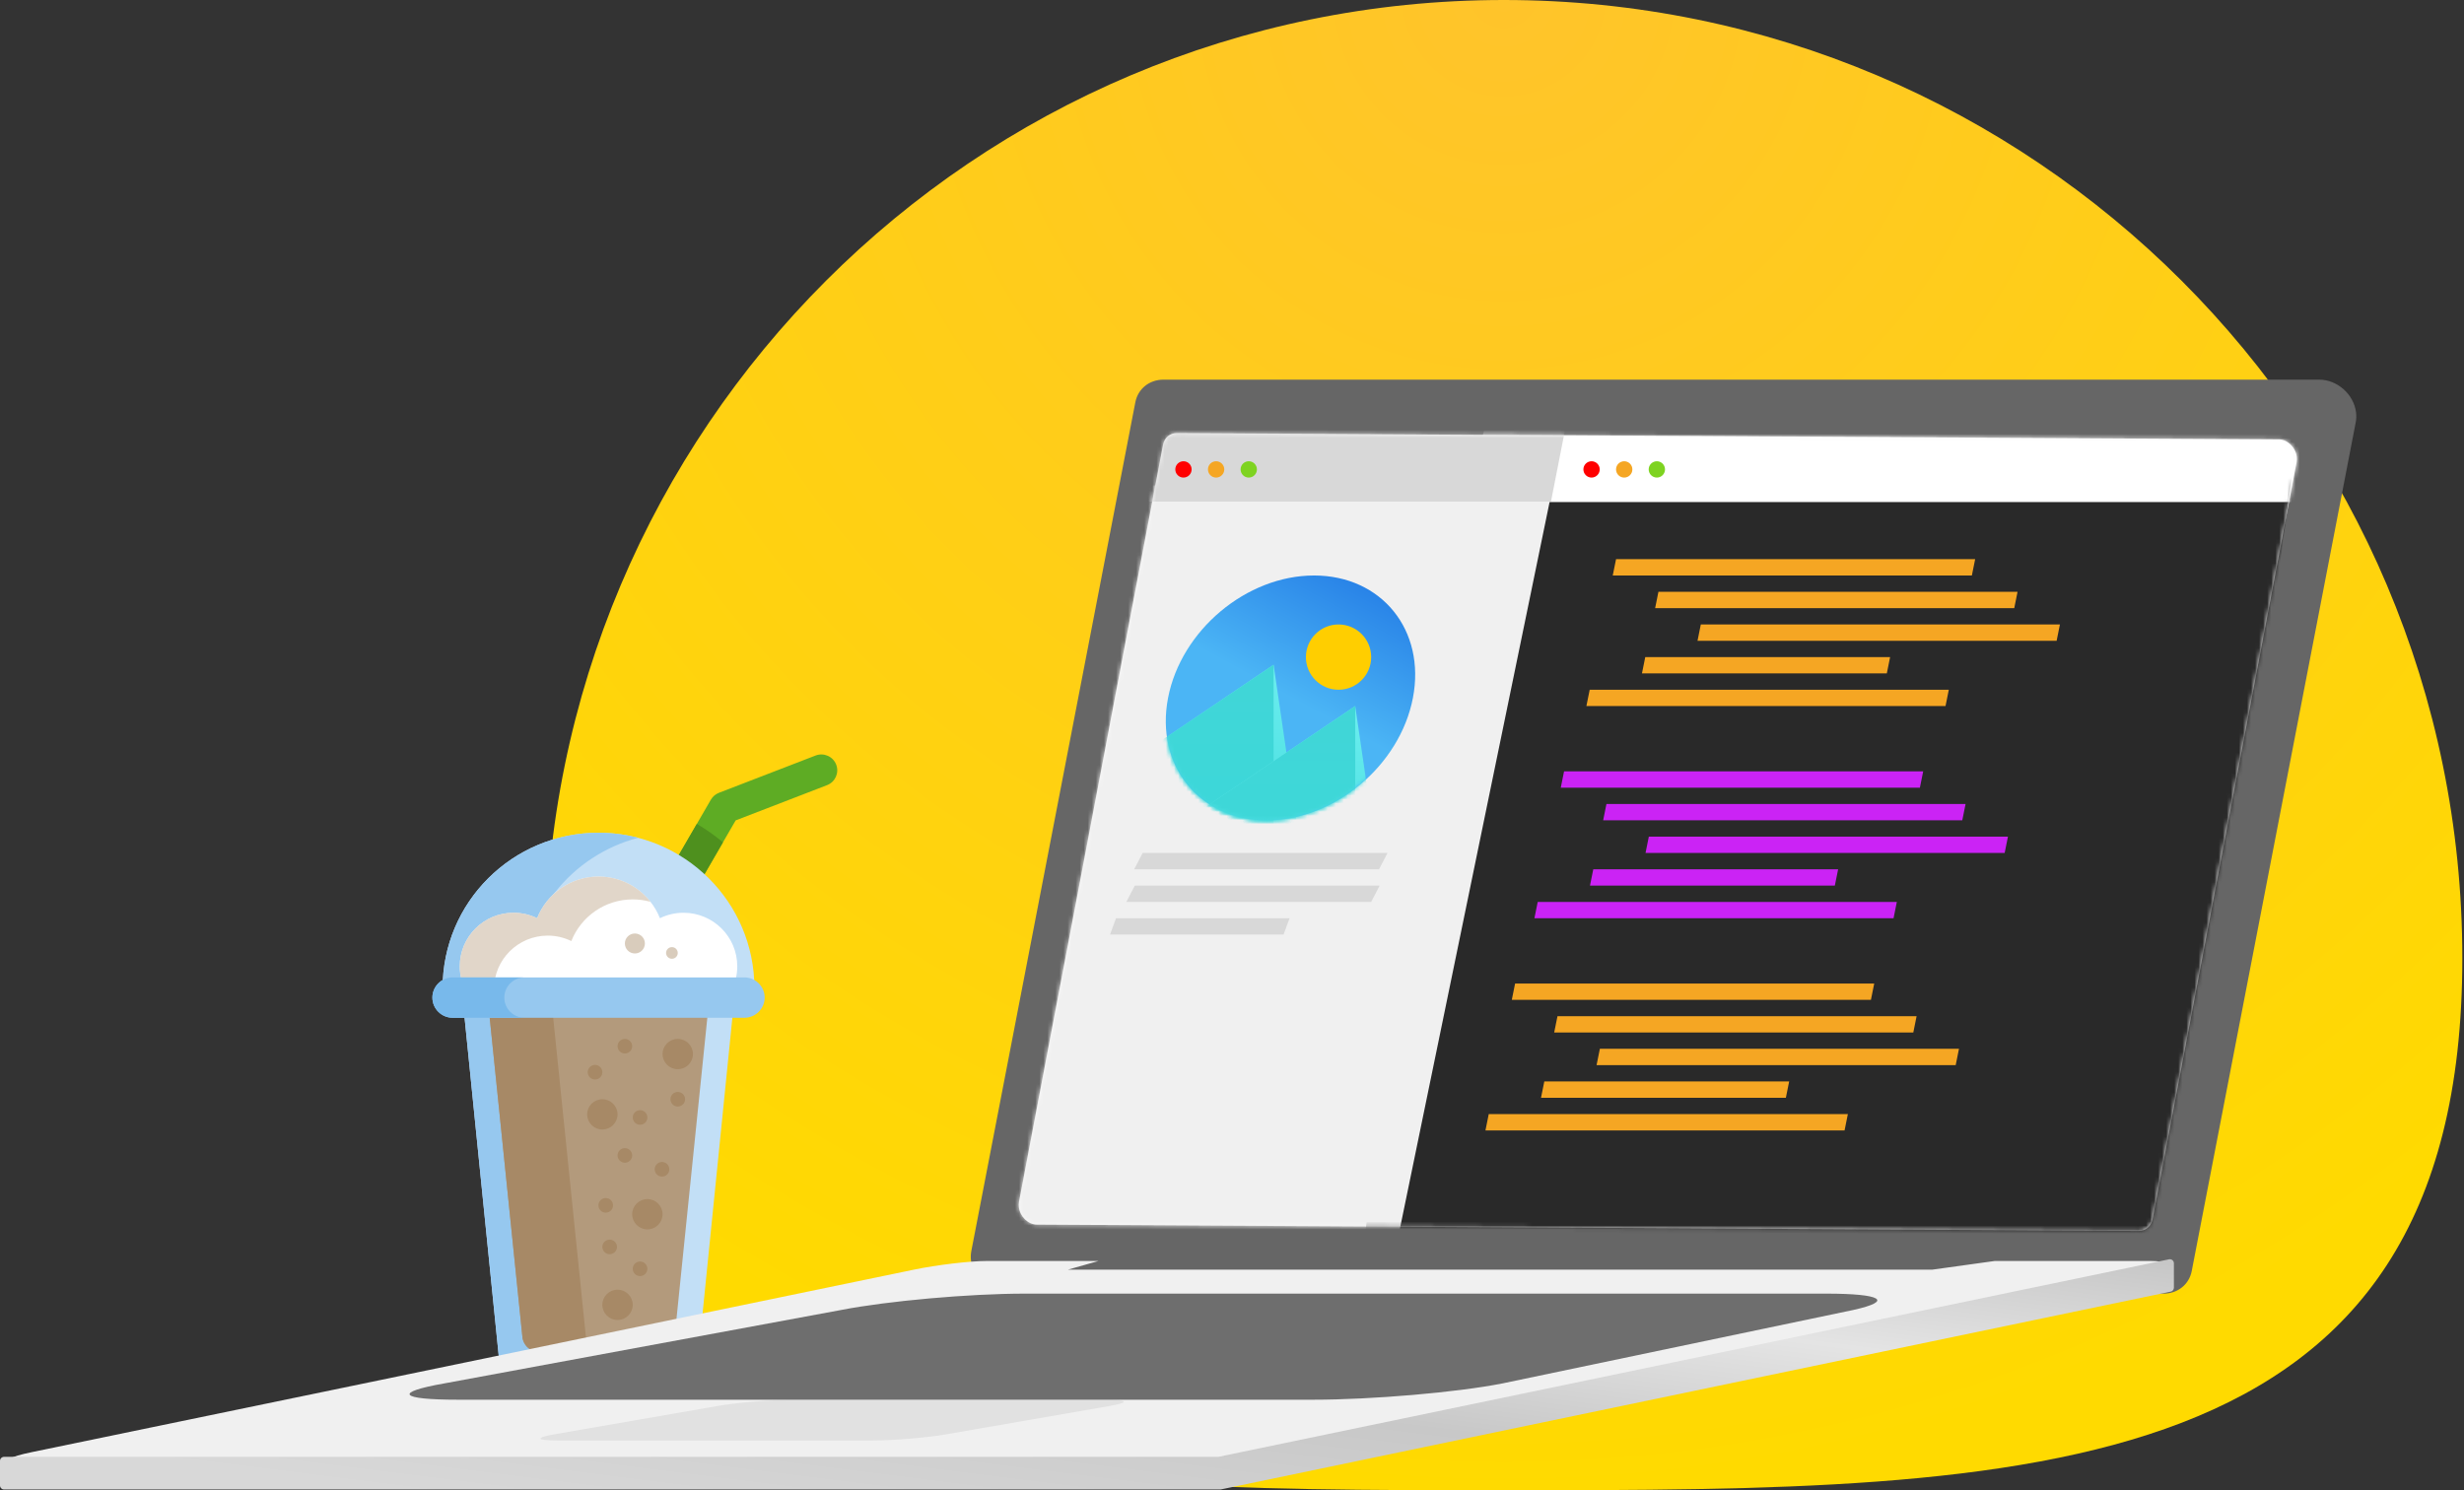 <?xml version="1.0" encoding="UTF-8"?>
<svg width="610px" height="369px" viewBox="0 0 610 369" version="1.1" xmlns="http://www.w3.org/2000/svg" xmlns:xlink="http://www.w3.org/1999/xlink">
    <rect x="0" y="0" width="610" height="369" fill="#333333" stroke="none"/>
    <!-- Generator: Sketch 45.1 (43504) - http://www.bohemiancoding.com/sketch -->
    <title>Group 6</title>
    <desc>Created with Sketch.</desc>
    <defs>
        <radialGradient cx="50%" cy="0%" fx="50%" fy="0%" r="100%" gradientTransform="translate(0.5,0),scale(0.777,1),rotate(90),translate(-0.5,-0)" id="radialGradient-1">
            <stop stop-color="#FFC42B" offset="0%"></stop>
            <stop stop-color="#FFDA00" offset="100%"></stop>
        </radialGradient>
        <path d="M39.562,0.284 L312.313,1.853 C314.51,1.865 316.522,3.798 316.806,6.17 C316.861,6.633 316.847,7.093 316.764,7.531 L281.112,194.925 C280.78,196.674 279.401,197.847 277.69,197.837 L4.939,196.268 C2.742,196.255 0.731,194.322 0.447,191.95 C0.391,191.487 0.405,191.028 0.489,190.589 L36.14,3.195 C36.473,1.446 37.851,0.274 39.562,0.284 Z" id="path-2"></path>
        <linearGradient x1="100%" y1="0%" x2="2.91%" y2="82.932%" id="linearGradient-4">
            <stop stop-color="#C6C6C6" offset="0%"></stop>
            <stop stop-color="#E4E4E4" offset="28.13%"></stop>
            <stop stop-color="#C8C8C8" offset="57.83%"></stop>
            <stop stop-color="#D8D8D8" offset="100%"></stop>
        </linearGradient>
        <linearGradient x1="50%" y1="50%" x2="80.269%" y2="0%" id="linearGradient-5">
            <stop stop-color="#4BB5F5" offset="0%"></stop>
            <stop stop-color="#257EE6" offset="100%"></stop>
        </linearGradient>
        <path d="M25.485,60.618 C42.224,60.618 58.406,47.048 61.629,30.309 C64.851,13.57 53.894,0 37.155,0 C20.416,0 4.234,13.57 1.011,30.309 C-2.211,47.048 8.746,60.618 25.485,60.618 Z" id="path-6"></path>
        <linearGradient x1="50%" y1="0%" x2="50%" y2="100%" id="linearGradient-8">
            <stop stop-color="#6CEEEF" offset="0%"></stop>
            <stop stop-color="#3AD8DA" offset="100%"></stop>
        </linearGradient>
        <linearGradient x1="50%" y1="0%" x2="50%" y2="100%" id="linearGradient-9">
            <stop stop-color="#41D6D7" offset="0%"></stop>
            <stop stop-color="#3AD8DA" offset="100%"></stop>
        </linearGradient>
    </defs>
    <g id="Page-1" stroke="none" stroke-width="1" fill="none" fill-rule="evenodd">
        <g id="Desktop-HD" transform="translate(-170, -2157)">
            <g id="Group-6" transform="translate(170, 2157)">
                <path d="M372.293,368.991 C503.346,368.991 609.586,368.346 609.586,237.293 C609.586,106.24 503.346,0 372.293,0 C241.24,0 135,106.24 135,237.293 C135,368.346 241.24,368.991 372.293,368.991 Z" id="Oval-7" fill="url(#radialGradient-1)"></path>
                <g id="frappe" transform="translate(107, 186.805)">
                    <g id="Layer_1">
                        <path d="M41.24,67.866 C43.054,68.65 45.208,67.971 46.221,66.223 L75.123,16.328 L97.756,7.597 C99.787,6.814 100.796,4.537 100.01,2.513 C99.224,0.488 96.939,-0.518 94.908,0.266 L70.979,9.497 C70.14,9.821 69.437,10.421 68.987,11.198 L39.389,62.293 C38.3,64.173 38.946,66.577 40.833,67.662 C40.966,67.739 41.102,67.807 41.24,67.866 Z" id="Shape" fill="#5EAC24"></path>
                        <path d="M65.514,17.195 L39.389,62.293 C38.3,64.173 38.947,66.577 40.833,67.662 C40.966,67.739 41.102,67.807 41.24,67.867 C43.054,68.651 45.208,67.971 46.22,66.224 L71.983,21.75 C69.961,20.062 67.797,18.537 65.514,17.195 Z" id="Shape" fill="#4E901E"></path>
                        <path d="M7.676,61.854 L16.543,149.649 C16.805,152.226 19.136,154.195 21.925,154.195 L60.421,154.195 C63.21,154.195 65.541,152.226 65.803,149.649 L74.617,62.116 L7.676,61.854 Z" id="Shape" fill="#C2DFF6"></path>
                        <path d="M16.543,149.649 C16.804,152.226 19.135,154.195 21.924,154.195 L37.11,154.195 C34.321,154.195 31.99,152.226 31.728,149.649 L22.867,61.913 L7.676,61.854 L16.543,149.649 Z" id="Shape" fill="#96C8EF"></path>
                        <path d="M13.724,60.199 L22.359,144.49 C22.359,144.49 22.776,147.906 26.817,147.906 L55.528,147.906 C59.632,147.906 59.987,144.486 59.987,144.486 L68.622,60.199 L13.724,60.199 L13.724,60.199 Z" id="Shape" fill="#B39A7C"></path>
                        <g id="Group" transform="translate(13.598, 59.931)" fill="#A78966">
                            <path d="M24.48,84.558 L15.844,0.267 L0.126,0.267 L8.761,84.558 C8.761,84.558 9.179,87.975 13.219,87.975 L28.937,87.975 C24.897,87.975 24.48,84.558 24.48,84.558 Z" id="Shape"></path>
                            <ellipse id="Oval" cx="28.522" cy="29.186" rx="3.762" ry="3.749"></ellipse>
                            <ellipse id="Oval" cx="47.194" cy="14.25" rx="3.762" ry="3.749"></ellipse>
                            <ellipse id="Oval" cx="39.669" cy="53.912" rx="3.762" ry="3.749"></ellipse>
                            <ellipse id="Oval" cx="32.283" cy="76.346" rx="3.762" ry="3.749"></ellipse>
                            <ellipse id="Oval" cx="37.858" cy="29.951" rx="1.812" ry="1.806"></ellipse>
                            <ellipse id="Oval" cx="26.711" cy="18.743" rx="1.812" ry="1.806"></ellipse>
                            <ellipse id="Oval" cx="37.858" cy="67.422" rx="1.812" ry="1.806"></ellipse>
                            <ellipse id="Oval" cx="43.294" cy="42.78" rx="1.812" ry="1.806"></ellipse>
                            <ellipse id="Oval" cx="34.097" cy="39.35" rx="1.812" ry="1.806"></ellipse>
                            <ellipse id="Oval" cx="29.361" cy="51.708" rx="1.812" ry="1.806"></ellipse>
                            <ellipse id="Oval" cx="34.097" cy="12.306" rx="1.812" ry="1.806"></ellipse>
                            <ellipse id="Oval" cx="30.333" cy="62.003" rx="1.812" ry="1.806"></ellipse>
                            <ellipse id="Oval" cx="47.194" cy="25.438" rx="1.812" ry="1.806"></ellipse>
                        </g>
                        <path d="M41.173,19.386 C19.858,19.386 2.58,36.607 2.58,57.851 L79.766,57.851 C79.766,36.607 62.487,19.386 41.173,19.386 Z" id="Shape" fill="#C2DFF6"></path>
                        <path d="M2.58,57.851 L22.198,57.851 C22.198,39.986 34.418,24.967 50.982,20.641 C47.85,19.823 44.563,19.386 41.173,19.386 C19.858,19.386 2.58,36.607 2.58,57.851 Z" id="Shape" fill="#96C8EF"></path>
                        <path d="M74.088,58.434 C75.002,56.637 75.52,54.605 75.52,52.452 C75.52,45.131 69.565,39.196 62.22,39.196 C60.122,39.196 58.139,39.682 56.375,40.543 C53.984,34.504 48.081,30.229 41.173,30.229 C34.264,30.229 28.361,34.504 25.971,40.543 C24.207,39.681 22.224,39.196 20.126,39.196 C12.78,39.196 6.825,45.131 6.825,52.452 C6.825,54.605 7.344,56.636 8.257,58.434 L74.088,58.434 Z" id="Shape" fill="#FFFFFF"></path>
                        <g id="Group" transform="translate(6.648, 30.116)" fill="#D9CCBC">
                            <path d="M21.949,14.74 C24.046,14.74 26.029,15.225 27.794,16.087 C30.184,10.048 36.087,5.773 42.996,5.773 C44.52,5.773 45.995,5.982 47.394,6.371 C44.405,2.563 39.754,0.113 34.525,0.113 C27.617,0.113 21.714,4.388 19.323,10.427 C17.559,9.565 15.576,9.079 13.478,9.079 C6.133,9.079 0.177,15.014 0.177,22.336 C0.177,24.489 0.696,26.52 1.609,28.317 L8.657,28.317 C8.655,28.21 8.647,28.104 8.647,27.996 C8.648,20.675 14.603,14.74 21.949,14.74 Z" id="Shape" opacity="0.8"></path>
                            <ellipse id="Oval" cx="43.527" cy="16.688" rx="2.48" ry="2.472"></ellipse>
                            <ellipse id="Oval" cx="52.695" cy="19.03" rx="1.448" ry="1.443"></ellipse>
                        </g>
                        <path d="M77.29,65.194 L5.055,65.194 C2.299,65.194 0.044,62.946 0.044,60.199 L0.044,60.199 C0.044,57.451 2.299,55.204 5.055,55.204 L77.291,55.204 C80.047,55.204 82.302,57.452 82.302,60.199 L82.302,60.199 C82.302,62.946 80.047,65.194 77.29,65.194 Z" id="Shape" fill="#96C8EF"></path>
                        <path d="M17.85,60.199 L17.85,60.199 C17.85,57.451 20.105,55.204 22.861,55.204 L5.055,55.204 C2.299,55.204 0.044,57.452 0.044,60.199 L0.044,60.199 C0.044,62.946 2.299,65.194 5.055,65.194 L22.862,65.194 C20.105,65.194 17.85,62.946 17.85,60.199 Z" id="Shape" fill="#78B9EB"></path>
                    </g>
                </g>
                <g id="Group-5" transform="translate(0, 94)">
                    <path d="M288.047,0 L574.159,0 C578.622,5.74284685e-14 582.703,3.619 583.272,8.082 C583.379,8.92 583.355,9.753 583.201,10.551 L542.601,220.692 C541.955,224.037 539.134,226.305 535.621,226.305 L249.51,226.305 C245.046,226.305 240.966,222.687 240.396,218.223 C240.289,217.385 240.313,216.552 240.468,215.754 L281.067,5.613 C281.713,2.269 284.534,0 288.047,0 Z" id="Rectangle-8" fill="#666666"></path>
                    <g id="Rectangle-13" transform="translate(251.789, 12.939)">
                        <mask id="mask-3" fill="white">
                            <use xlink:href="#path-2"></use>
                        </mask>
                        <use id="Mask" fill="#FAFAFA" xlink:href="#path-2"></use>
                        <polygon fill="#292929" mask="url(#mask-3)" points="111.69 11.308 315.577 11.308 289.415 203.153 85.529 203.153"></polygon>
                        <polygon fill="#FFFFFF" mask="url(#mask-3)" points="115.766 -0.931 328.097 -0.931 323.105 17.372 110.773 17.372"></polygon>
                        <polygon fill="#F0F0F0" mask="url(#mask-3)" points="24.017 13.254 132.683 13.254 94.666 197.837 -14 197.837"></polygon>
                        <polygon fill="#D8D8D8" mask="url(#mask-3)" points="25.213 -0.816 135.721 -0.816 132.177 17.256 22.652 17.256"></polygon>
                    </g>
                    <path d="M244.299,218.223 L271.959,218.223 L264.358,220.375 L478.338,220.375 L493.816,218.223 L532.466,218.223 C536.71,218.223 535.495,219.186 529.751,220.375 L311.371,265.56 C305.628,266.748 297.532,267.712 293.288,267.712 L5.121,267.712 C0.877,267.712 2.092,266.748 7.836,265.56 L226.216,220.375 C231.959,219.186 240.055,218.223 244.299,218.223 Z" id="Rectangle-9" fill="#F0F0F0"></path>
                    <path d="M1,266.717 L301.517,266.717 L301.517,266.717 C301.585,266.717 301.653,266.71 301.72,266.696 L536.979,217.811 L536.979,217.811 C537.52,217.698 538.049,218.046 538.161,218.586 C538.175,218.653 538.182,218.721 538.182,218.79 L538.182,224.83 L538.182,224.83 C538.182,225.303 537.85,225.712 537.386,225.809 L302.283,274.778 L302.283,274.778 C302.216,274.792 302.147,274.8 302.079,274.8 L1,274.8 L1,274.8 C0.448,274.8 6.76353751e-17,274.352 0,273.8 L0,267.717 L0,267.717 C-6.76353751e-17,267.165 0.448,266.717 1,266.717 Z" id="Rectangle-10" fill="url(#linearGradient-4)"></path>
                    <path d="M196.297,252.573 L273.968,252.573 C279.33,252.573 279.665,253.269 274.717,254.127 L234.401,261.122 C229.453,261.98 221.095,262.676 215.733,262.676 L138.063,262.676 C132.701,262.676 132.365,261.98 137.313,261.122 L177.629,254.127 C182.577,253.269 190.935,252.573 196.297,252.573 Z" id="Rectangle-11" fill="#E1E1E1"></path>
                    <path d="M253.711,226.305 L452.122,226.305 C465.82,226.305 468.879,228.115 458.833,230.347 L371.984,248.532 C360.711,250.764 339.632,252.573 325.023,252.573 L113.411,252.573 C98.802,252.573 97.333,250.764 110.007,248.532 L208.281,230.347 C219.728,228.115 240.014,226.305 253.711,226.305 Z" id="Rectangle-11" fill="#6E6E6E"></path>
                    <circle id="Oval-5" fill="#FF0000" cx="292.985" cy="22.226" r="2.021"></circle>
                    <circle id="Oval-5" fill="#F5A623" cx="301.067" cy="22.226" r="2.021"></circle>
                    <circle id="Oval-5" fill="#7ED321" cx="309.149" cy="22.226" r="2.021"></circle>
                    <circle id="Oval-5" fill="#FF0000" cx="394.014" cy="22.226" r="2.021"></circle>
                    <circle id="Oval-5" fill="#F5A623" cx="402.096" cy="22.226" r="2.021"></circle>
                    <circle id="Oval-5" fill="#7ED321" cx="410.179" cy="22.226" r="2.021"></circle>
                    <path d="M400.076,44.453 L488.981,44.453 L488.166,48.494 L399.26,48.494 L400.076,44.453 Z M393.553,76.782 L482.458,76.782 L481.643,80.823 L392.737,80.823 L393.553,76.782 Z M410.568,52.535 L499.474,52.535 L498.659,56.576 L409.753,56.576 L410.568,52.535 Z M421.061,60.618 L509.967,60.618 L509.152,64.659 L420.246,64.659 L421.061,60.618 Z M407.307,68.7 L467.925,68.7 L467.109,72.741 L406.492,72.741 L407.307,68.7 Z" id="Combined-Shape" fill="#F5A623"></path>
                    <path d="M387.208,96.988 L476.114,96.988 L475.299,101.029 L386.393,101.029 L387.208,96.988 Z M380.685,129.317 L469.591,129.317 L468.776,133.359 L379.87,133.359 L380.685,129.317 Z M397.701,105.07 L486.607,105.07 L485.791,109.112 L396.886,109.112 L397.701,105.07 Z M408.194,113.153 L497.1,113.153 L496.284,117.194 L407.378,117.194 L408.194,113.153 Z M394.44,121.235 L455.057,121.235 L454.242,125.276 L393.624,125.276 L394.44,121.235 Z" id="Combined-Shape" fill="#CB23F5"></path>
                    <path d="M375.085,149.523 L463.991,149.523 L463.175,153.564 L374.269,153.564 L375.085,149.523 Z M368.562,181.853 L457.468,181.853 L456.652,185.894 L367.746,185.894 L368.562,181.853 Z M385.578,157.606 L474.483,157.606 L473.668,161.647 L384.762,161.647 L385.578,157.606 Z M396.07,165.688 L484.976,165.688 L484.161,169.729 L395.255,169.729 L396.07,165.688 Z M382.316,173.77 L442.934,173.77 L442.118,177.811 L381.501,177.811 L382.316,173.77 Z" id="Combined-Shape" fill="#F5A623"></path>
                    <g id="Rectangle-14" transform="translate(288.159, 48.494)">
                        <mask id="mask-7" fill="white">
                            <use xlink:href="#path-6"></use>
                        </mask>
                        <use id="Mask" fill="url(#linearGradient-5)" xlink:href="#path-6"></use>
                        <polygon fill="url(#linearGradient-8)" mask="url(#mask-7)" points="-13.36 49.445 27.139 22.108 35.134 76.782 -13.36 76.782"></polygon>
                        <polygon fill="url(#linearGradient-9)" mask="url(#mask-7)" points="-13.36 49.445 27.139 22.108 27.139 76.782 -13.36 76.782"></polygon>
                        <polygon fill="url(#linearGradient-8)" mask="url(#mask-7)" points="6.846 59.666 47.345 32.329 55.34 87.004 6.846 87.004"></polygon>
                        <polygon fill="url(#linearGradient-9)" mask="url(#mask-7)" points="6.846 59.666 47.345 32.329 47.345 87.004 6.846 87.004"></polygon>
                    </g>
                    <circle id="Oval-6" fill="#FFCE00" cx="331.376" cy="68.7" r="8.082"></circle>
                    <polygon id="Rectangle-15" fill="#D8D8D8" points="282.882 117.194 343.499 117.194 341.404 121.235 280.786 121.235"></polygon>
                    <polygon id="Rectangle-15" fill="#D8D8D8" points="280.936 125.276 341.554 125.276 339.458 129.317 278.841 129.317"></polygon>
                    <polygon id="Rectangle-15" fill="#D8D8D8" points="276.285 133.359 319.252 133.359 317.767 137.4 274.8 137.4"></polygon>
                </g>
            </g>
        </g>
    </g>
</svg>